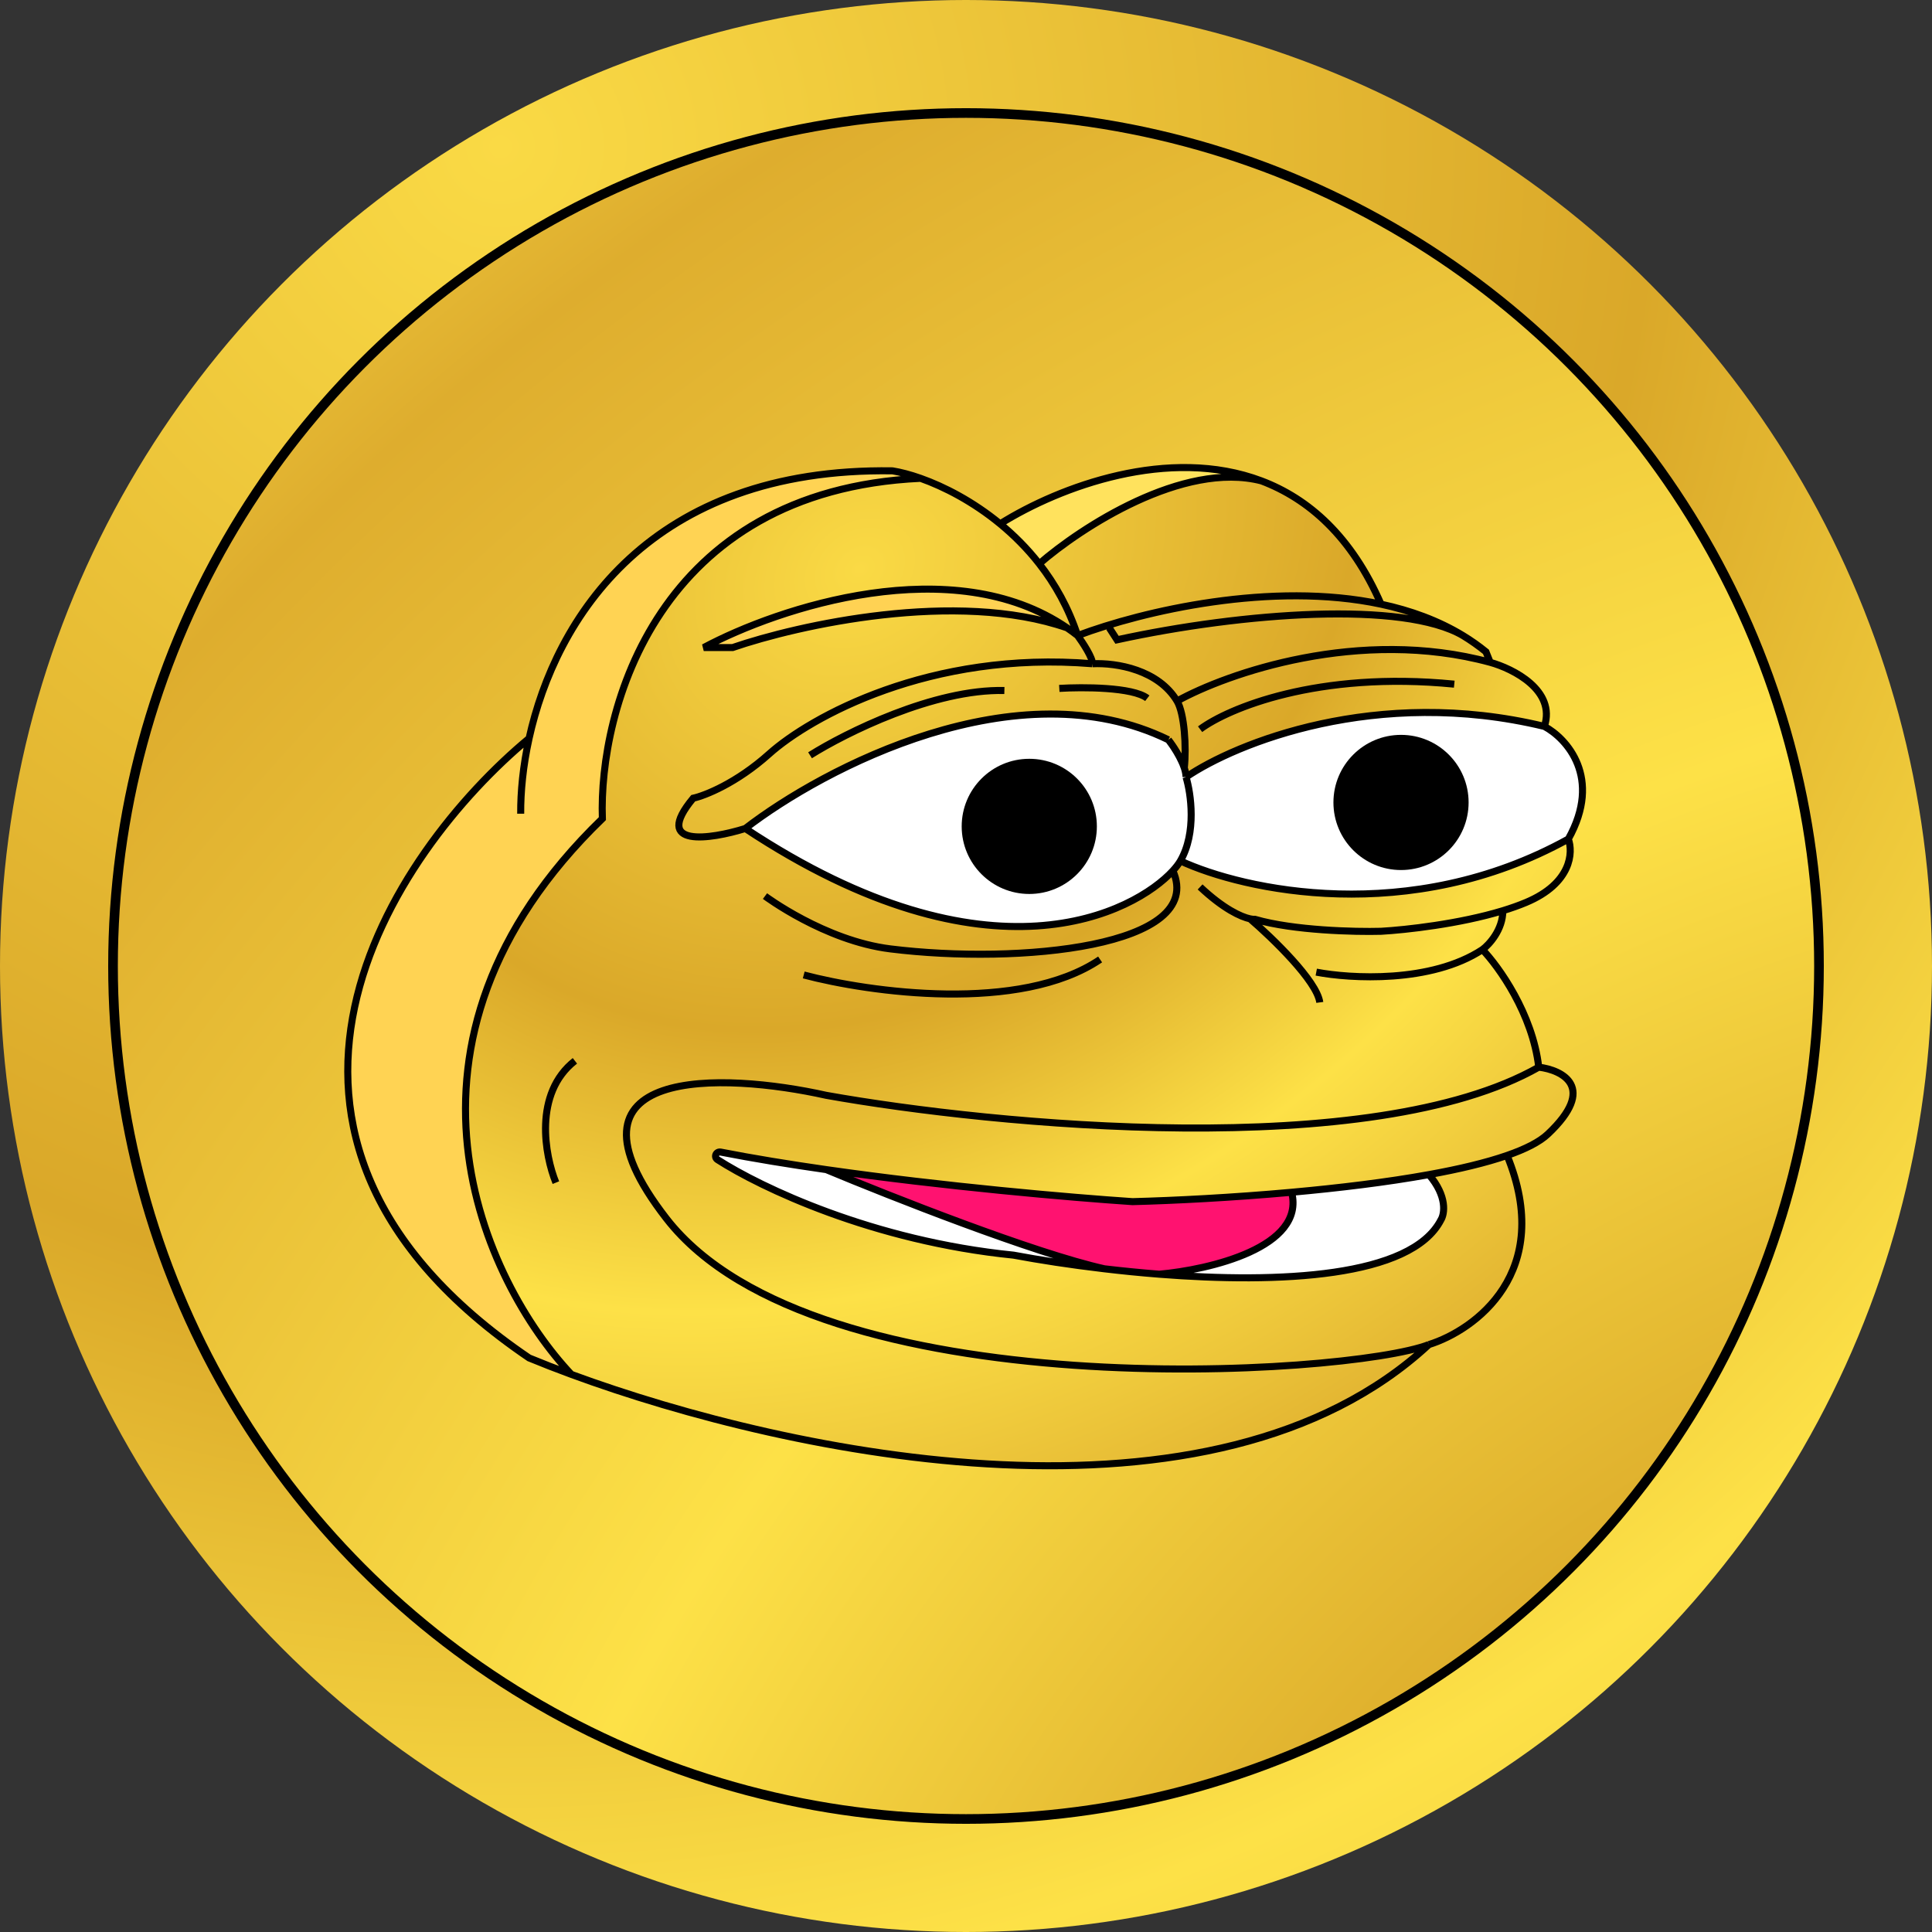 <svg width="121" height="121" viewBox="0 0 121 121" fill="none" xmlns="http://www.w3.org/2000/svg">
<rect x="0" y="0" width="121" height="121" fill="#333333" stroke="none"/>
<circle cx="60.5" cy="60.5" r="60.5" fill="url(#paint0_radial_0_86)"/>
<circle cx="60.5" cy="60.5" r="53.422" fill="url(#paint1_radial_0_86)" stroke="black" stroke-width="0.605"/>
<path d="M96.944 71.025C100.049 68.097 97.856 67.013 96.371 66.836C85.93 72.763 62.272 70.481 51.748 68.6C45.295 67.16 34.26 66.686 41.738 76.317C51.086 88.354 84.51 86.15 89.492 84.21C92.373 83.309 97.385 79.68 94.387 72.365C93.053 72.828 91.368 73.226 89.492 73.565C90.656 74.927 90.477 76.026 90.242 76.405C88.376 80.016 80.117 80.393 72.604 79.803C71.43 79.711 70.275 79.595 69.165 79.464C67.038 79.214 65.079 78.909 63.477 78.609C54.666 77.725 47.635 74.364 44.931 72.623C44.786 72.53 44.775 72.326 44.904 72.213C44.965 72.159 45.048 72.137 45.127 72.152C47.183 72.554 49.438 72.921 51.748 73.252C59.142 74.312 67.106 75.004 70.929 75.258C73.535 75.191 77.159 75.008 80.894 74.671C83.84 74.405 86.855 74.043 89.492 73.565C91.368 73.226 93.053 72.828 94.387 72.365C95.531 71.968 96.417 71.523 96.944 71.025Z" fill="url(#paint2_radial_0_86)"/>
<path d="M90.242 76.405C90.477 76.026 90.656 74.927 89.492 73.565C86.855 74.043 83.84 74.405 80.894 74.671C81.776 78.117 75.735 79.528 72.604 79.803C80.117 80.393 88.376 80.016 90.242 76.405Z" fill="url(#paint3_radial_0_86)"/>
<path d="M80.894 74.671C77.159 75.008 73.535 75.191 70.929 75.258C67.106 75.004 59.142 74.312 51.748 73.252C55.731 74.917 64.791 78.49 69.165 79.464C70.275 79.595 71.43 79.711 72.604 79.803C75.735 79.528 81.776 78.117 80.894 74.671Z" fill="#FF1270"/>
<path fill-rule="evenodd" clip-rule="evenodd" d="M93.329 41.482L93.064 40.821C92.606 40.449 92.125 40.111 91.624 39.806C90.071 38.863 88.328 38.231 86.494 37.84C84.642 33.59 81.958 31.235 78.998 30.116C73.22 27.933 66.39 30.461 62.639 32.808C60.941 31.411 59.137 30.482 57.656 29.957C41.147 30.72 37.49 44.484 37.726 51.271C23.192 65.346 30.377 80.341 35.785 86.078C49.599 91.164 76.021 96.69 89.492 84.21C84.51 86.15 51.086 88.354 41.738 76.317C34.26 66.686 45.295 67.16 51.748 68.6C62.272 70.481 85.93 72.763 96.371 66.836C95.983 63.485 93.858 60.531 92.844 59.473C93.27 59.157 94.122 58.227 94.122 57.037C94.635 56.88 95.125 56.708 95.577 56.518C98.435 55.319 98.532 53.373 98.223 52.55C100.375 48.705 98.12 46.244 96.724 45.495C97.465 43.237 94.769 41.879 93.329 41.482Z" fill="url(#paint4_radial_0_86)"/>
<path d="M55.892 29.488C40.677 29.259 34.786 38.766 33.137 46.244C24.567 53.358 12.569 71.078 33.137 85.047C33.955 85.385 34.841 85.731 35.785 86.078C30.377 80.341 23.192 65.346 37.726 51.271C37.49 44.484 41.147 30.72 57.656 29.957C56.989 29.721 56.388 29.567 55.892 29.488Z" fill="#FFD353"/>
<path d="M73.927 53.917C74.95 52.153 74.588 49.684 74.28 48.669C74.28 48.495 74.239 48.3 74.172 48.096C73.954 47.435 73.459 46.692 73.177 46.333C63.724 41.711 51.571 48.111 46.677 51.888C62.03 62.056 71.094 57.114 73.457 54.534C73.666 54.306 73.823 54.096 73.927 53.917Z" fill="white"/>
<path d="M98.223 52.55C100.375 48.705 98.12 46.244 96.724 45.495C86.212 42.955 77.381 46.553 74.28 48.669C74.588 49.684 74.95 52.153 73.927 53.917C77.881 55.754 88.275 58.053 98.223 52.55Z" fill="white"/>
<path d="M90.242 76.405C90.477 76.026 90.656 74.927 89.492 73.565C86.855 74.043 83.84 74.405 80.894 74.671C81.776 78.117 75.735 79.528 72.604 79.803C80.117 80.393 88.376 80.016 90.242 76.405Z" fill="white"/>
<path d="M45.127 72.152C45.048 72.137 44.965 72.159 44.904 72.213C44.775 72.326 44.786 72.53 44.931 72.623C47.635 74.364 54.666 77.725 63.477 78.609C65.079 78.909 67.038 79.214 69.165 79.464C64.791 78.49 55.731 74.917 51.748 73.252C49.438 72.921 47.183 72.554 45.127 72.152Z" fill="white"/>
<path d="M62.639 32.808C63.501 33.518 64.336 34.349 65.087 35.309C67.681 33.052 74.095 28.855 78.998 30.116C73.22 27.933 66.39 30.461 62.639 32.808Z" fill="#FFE25D"/>
<path d="M44.075 40.556H45.883C49.984 39.145 59.916 36.923 66.829 39.322C59.675 34.426 48.764 38.048 44.075 40.556Z" fill="#FFD253"/>
<path d="M32.611 50.962C32.601 49.595 32.755 47.974 33.137 46.244M67.489 39.806C67.813 40.248 68.451 41.218 68.415 41.57M67.489 39.806C71.579 38.266 79.661 36.382 86.494 37.84M67.489 39.806C67.273 39.636 67.053 39.475 66.829 39.322M67.489 39.806C66.922 38.069 66.078 36.577 65.087 35.309M93.329 41.482L93.064 40.821C92.606 40.449 92.125 40.111 91.624 39.806M93.329 41.482C94.769 41.879 97.465 43.237 96.724 45.495M93.329 41.482C85.145 39.26 76.845 42.173 73.718 43.907M96.724 45.495C98.12 46.244 100.375 48.705 98.223 52.55M96.724 45.495C86.212 42.955 77.381 46.553 74.28 48.669M98.223 52.55C98.532 53.373 98.435 55.319 95.577 56.518C95.125 56.708 94.635 56.88 94.122 57.037M98.223 52.55C88.275 58.053 77.881 55.754 73.927 53.917M75.162 55.548C76.625 56.925 77.721 57.424 78.292 57.546M78.292 57.546C78.424 57.574 78.527 57.582 78.601 57.577C81.035 58.282 84.877 58.37 86.494 58.326C88.04 58.239 91.395 57.868 94.122 57.037M78.292 57.546C79.674 58.732 82.481 61.439 82.658 62.78M82.437 60.884C84.569 61.295 89.633 61.589 92.844 59.473M92.844 59.473C93.27 59.157 94.122 58.227 94.122 57.037M92.844 59.473C93.858 60.531 95.983 63.485 96.371 66.836M68.415 41.57C69.962 41.497 72.552 41.958 73.718 43.907M68.415 41.57C58.23 40.733 50.733 44.922 48.176 47.214C46.13 49.049 44.149 49.831 43.414 49.992C40.803 53.132 44.501 52.565 46.677 51.888M74.172 48.096C74.312 46.793 74.181 44.681 73.718 43.907M74.172 48.096C74.239 48.3 74.28 48.495 74.28 48.669M74.172 48.096C73.954 47.435 73.458 46.692 73.177 46.333M75.162 45.671C76.896 44.378 82.508 42.002 91.08 42.849M74.28 48.669C74.588 49.684 74.95 52.153 73.927 53.917M74.28 48.669C74.28 47.929 73.545 46.803 73.177 46.333M73.927 53.917C73.823 54.096 73.666 54.306 73.457 54.534M46.677 51.888C51.571 48.111 63.724 41.711 73.177 46.333M46.677 51.888C62.03 62.056 71.094 57.114 73.457 54.534M50.733 47.303C52.953 45.906 58.494 43.14 62.904 43.246M66.343 43.114C67.798 43.025 70.938 43.025 71.855 43.731M47.911 56.121C47.911 56.121 51.645 58.917 55.76 59.428C63.827 60.432 75.558 59.296 73.457 54.534M50.337 61.06C54.437 62.148 63.891 63.476 68.9 60.09M34.815 74.068C34.125 72.377 33.396 68.486 36.006 66.439M33.137 46.244C34.786 38.766 40.677 29.259 55.892 29.488C56.388 29.567 56.989 29.721 57.656 29.957M33.137 46.244C24.567 53.358 12.569 71.078 33.137 85.047C33.955 85.385 34.841 85.731 35.785 86.078M89.492 84.21C84.51 86.15 51.086 88.354 41.738 76.317C34.26 66.686 45.295 67.16 51.748 68.6C62.272 70.481 85.93 72.763 96.371 66.836M89.492 84.21C92.373 83.309 97.385 79.68 94.387 72.365M89.492 84.21C76.021 96.69 49.599 91.164 35.785 86.078M96.371 66.836C97.856 67.013 100.049 68.097 96.944 71.025C96.417 71.523 95.531 71.968 94.387 72.365M89.492 73.565C90.656 74.927 90.477 76.026 90.242 76.405C88.376 80.016 80.117 80.393 72.604 79.803M89.492 73.565C86.855 74.043 83.84 74.405 80.894 74.671M89.492 73.565C91.368 73.226 93.053 72.828 94.387 72.365M72.604 79.803C75.735 79.528 81.776 78.117 80.894 74.671M72.604 79.803C71.43 79.711 70.275 79.595 69.165 79.464M80.894 74.671C77.159 75.008 73.535 75.191 70.929 75.258C67.106 75.004 59.142 74.312 51.748 73.252M51.748 73.252C49.438 72.921 47.183 72.554 45.127 72.152C45.048 72.137 44.965 72.159 44.904 72.213V72.213C44.775 72.326 44.786 72.53 44.931 72.623C47.635 74.364 54.666 77.725 63.477 78.609C65.079 78.909 67.038 79.214 69.165 79.464M51.748 73.252C55.731 74.917 64.791 78.49 69.165 79.464M62.639 32.808C60.941 31.411 59.137 30.482 57.656 29.957M62.639 32.808C63.501 33.518 64.336 34.349 65.087 35.309M62.639 32.808C66.39 30.461 73.22 27.933 78.998 30.116M86.494 37.84C84.642 33.59 81.958 31.235 78.998 30.116M86.494 37.84C88.328 38.231 90.071 38.863 91.624 39.806M35.785 86.078C30.377 80.341 23.192 65.346 37.726 51.271C37.49 44.484 41.147 30.72 57.656 29.957M66.829 39.322C59.675 34.426 48.764 38.048 44.075 40.556H45.883C49.984 39.145 59.916 36.923 66.829 39.322ZM65.087 35.309C67.681 33.052 74.095 28.855 78.998 30.116M69.474 39.322L69.959 40.071C77.851 38.351 87.896 37.62 91.624 39.806" stroke="black" stroke-width="0.441"/>
<circle cx="64.463" cy="51.756" r="4.233" fill="black"/>
<circle cx="87.745" cy="50.257" r="4.233" fill="black"/>
<defs>
<radialGradient id="paint0_radial_0_86" cx="0" cy="0" r="1" gradientUnits="userSpaceOnUse" gradientTransform="translate(30.431 9.62) rotate(54.324) scale(200.94)">
<stop stop-color="#FADA45"/>
<stop offset="0.359" stop-color="#DAA829"/>
<stop offset="0.578" stop-color="#FDE147"/>
<stop offset="0.863" stop-color="#DEAD2E"/>
<stop offset="1" stop-color="#FDE147"/>
</radialGradient>
<radialGradient id="paint1_radial_0_86" cx="0" cy="0" r="1" gradientUnits="userSpaceOnUse" gradientTransform="translate(144.292 163.895) rotate(-131.194) scale(208.799)">
<stop stop-color="#FADA45"/>
<stop offset="0.359" stop-color="#DAA829"/>
<stop offset="0.578" stop-color="#FDE147"/>
<stop offset="0.863" stop-color="#DEAD2E"/>
<stop offset="1" stop-color="#FDE147"/>
</radialGradient>
<radialGradient id="paint2_radial_0_86" cx="0" cy="0" r="1" gradientUnits="userSpaceOnUse" gradientTransform="translate(53.616 35.662) rotate(57.765) scale(74.649 92.337)">
<stop stop-color="#FADA45"/>
<stop offset="0.359" stop-color="#DAA829"/>
<stop offset="0.578" stop-color="#FDE147"/>
<stop offset="0.863" stop-color="#DEAD2E"/>
<stop offset="1" stop-color="#FDE147"/>
</radialGradient>
<radialGradient id="paint3_radial_0_86" cx="0" cy="0" r="1" gradientUnits="userSpaceOnUse" gradientTransform="translate(53.616 35.662) rotate(57.765) scale(74.649 92.337)">
<stop stop-color="#FADA45"/>
<stop offset="0.359" stop-color="#DAA829"/>
<stop offset="0.578" stop-color="#FDE147"/>
<stop offset="0.863" stop-color="#DEAD2E"/>
<stop offset="1" stop-color="#FDE147"/>
</radialGradient>
<radialGradient id="paint4_radial_0_86" cx="0" cy="0" r="1" gradientUnits="userSpaceOnUse" gradientTransform="translate(53.616 35.662) rotate(57.765) scale(74.649 92.337)">
<stop stop-color="#FADA45"/>
<stop offset="0.359" stop-color="#DAA829"/>
<stop offset="0.578" stop-color="#FDE147"/>
<stop offset="0.863" stop-color="#DEAD2E"/>
<stop offset="1" stop-color="#FDE147"/>
</radialGradient>
</defs>
</svg>
